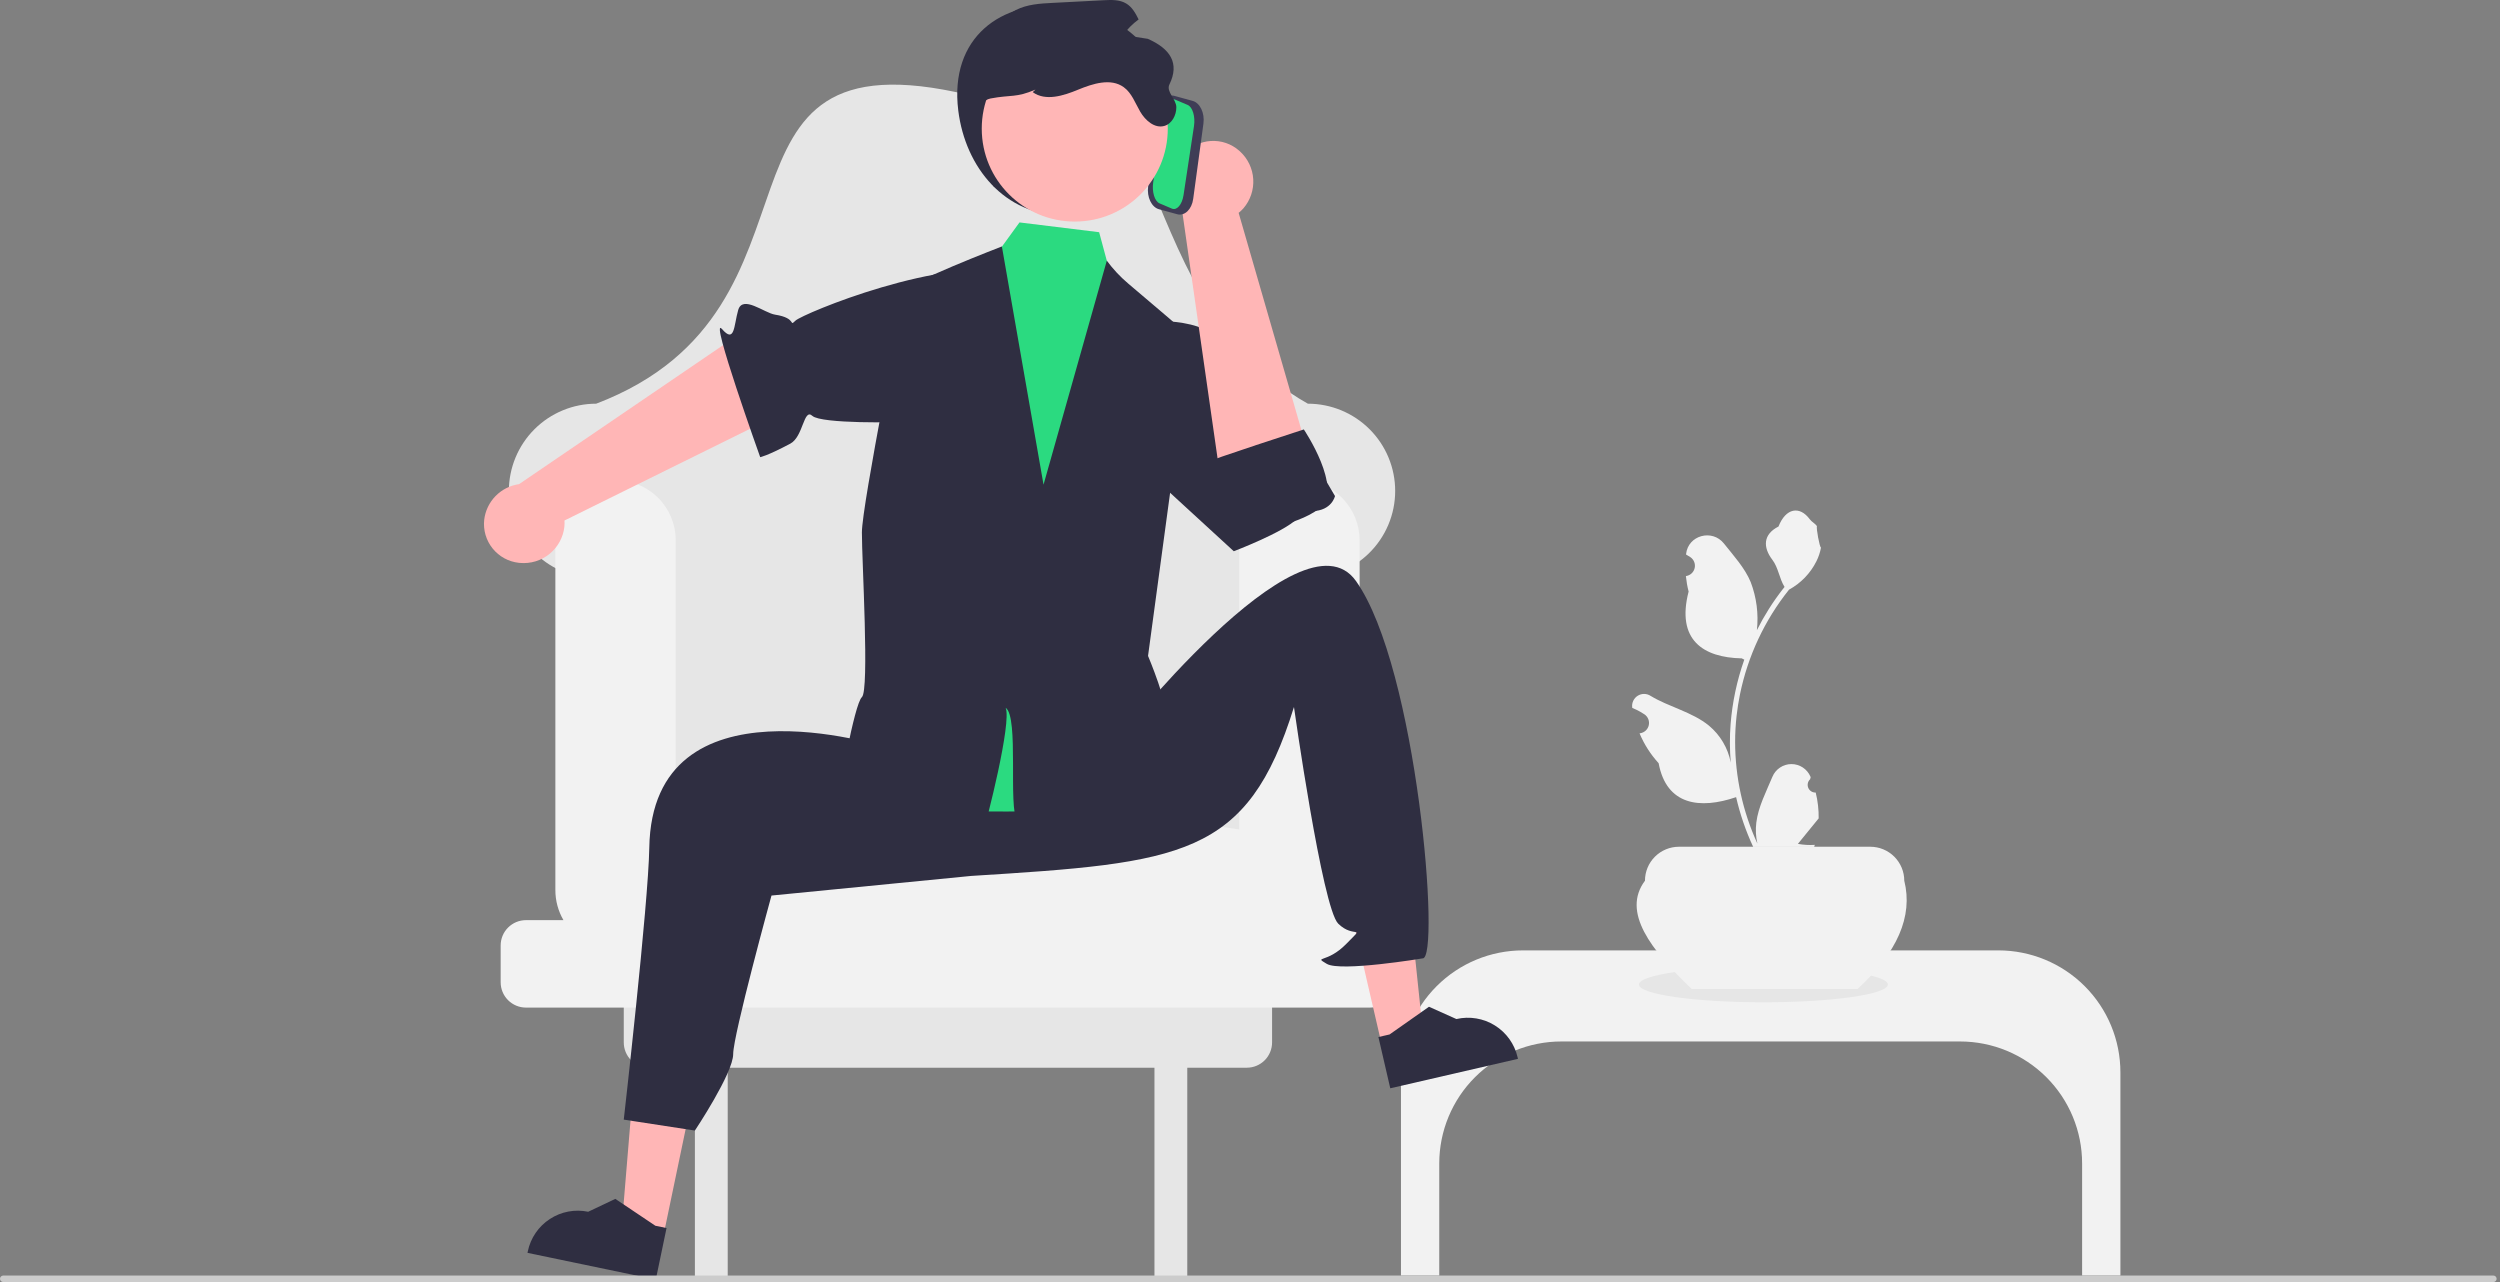 <svg width="429" height="220" viewBox="0 0 429 220" fill="none" xmlns="http://www.w3.org/2000/svg">
<rect x="0" y="0" width="429" height="220" fill="#808080" stroke="none"/>
<g clip-path="url(#clip0_514_2)">
<path d="M311.573 135.999C311.304 136.012 311.036 135.941 310.808 135.796C310.58 135.652 310.401 135.441 310.297 135.192C310.193 134.943 310.168 134.668 310.225 134.404C310.283 134.14 310.42 133.901 310.618 133.717L310.709 133.359C310.697 133.33 310.685 133.301 310.673 133.273C310.401 132.631 309.945 132.084 309.363 131.7C308.781 131.317 308.098 131.113 307.401 131.116C306.703 131.118 306.022 131.327 305.443 131.715C304.863 132.103 304.412 132.653 304.145 133.297C303.077 135.866 301.718 138.439 301.383 141.155C301.236 142.355 301.298 143.572 301.567 144.752C299.059 139.287 297.757 133.348 297.749 127.337C297.748 125.828 297.832 124.321 298 122.822C298.139 121.593 298.331 120.373 298.577 119.161C299.922 112.588 302.807 106.427 306.998 101.185C309.026 100.079 310.666 98.379 311.698 96.314C312.071 95.571 312.335 94.779 312.481 93.961C312.253 93.991 311.619 90.51 311.791 90.297C311.473 89.813 310.902 89.573 310.554 89.101C308.822 86.756 306.436 87.165 305.19 90.353C302.529 91.694 302.503 93.919 304.136 96.059C305.175 97.42 305.318 99.263 306.229 100.72C306.135 100.84 306.038 100.956 305.944 101.076C304.23 103.278 302.736 105.642 301.483 108.135C301.788 105.342 301.424 102.517 300.423 99.892C299.408 97.446 297.505 95.385 295.829 93.27C293.816 90.73 289.689 91.838 289.334 95.059C289.331 95.09 289.328 95.121 289.324 95.152C289.573 95.293 289.817 95.442 290.055 95.599C290.355 95.799 290.587 96.084 290.721 96.418C290.855 96.752 290.885 97.119 290.807 97.47C290.73 97.821 290.547 98.141 290.284 98.387C290.022 98.633 289.69 98.794 289.335 98.849L289.298 98.854C289.387 99.75 289.543 100.638 289.767 101.511C287.617 109.815 292.258 112.84 298.885 112.976C299.031 113.051 299.174 113.125 299.32 113.197C298.062 116.759 297.273 120.469 296.972 124.235C296.802 126.456 296.812 128.688 297.002 130.908L296.991 130.829C296.511 128.36 295.193 126.133 293.259 124.523C290.387 122.166 286.329 121.299 283.231 119.404C282.902 119.193 282.519 119.08 282.127 119.079C281.736 119.078 281.353 119.189 281.022 119.399C280.692 119.608 280.429 119.908 280.263 120.262C280.098 120.616 280.037 121.011 280.089 121.398C280.093 121.426 280.097 121.453 280.101 121.481C280.563 121.669 281.013 121.885 281.448 122.129C281.697 122.269 281.94 122.418 282.179 122.576C282.478 122.775 282.71 123.061 282.844 123.395C282.979 123.729 283.009 124.095 282.931 124.447C282.853 124.798 282.671 125.117 282.408 125.363C282.145 125.609 281.814 125.77 281.458 125.825L281.421 125.831C281.395 125.834 281.373 125.838 281.346 125.842C282.136 127.724 283.243 129.457 284.621 130.964C285.965 138.213 291.738 138.901 297.914 136.79H297.917C298.595 139.731 299.577 142.594 300.847 145.332H311.311C311.349 145.216 311.383 145.096 311.416 144.98C310.448 145.041 309.475 144.983 308.521 144.808C309.297 143.856 310.074 142.897 310.85 141.945C310.867 141.928 310.884 141.909 310.899 141.889C311.293 141.402 311.69 140.919 312.084 140.432L312.084 140.431C312.105 138.938 311.934 137.449 311.574 135.999L311.573 135.999Z" fill="#F2F2F2"/>
<path d="M342.913 163.086H261.354C255.798 163.086 250.469 165.291 246.541 169.215C242.612 173.139 240.405 178.462 240.405 184.012V218.887H246.977V199.643C246.977 194.093 249.184 188.77 253.113 184.846C257.041 180.922 262.37 178.717 267.925 178.717H336.342C341.897 178.717 347.226 180.922 351.154 184.846C355.083 188.77 357.29 194.093 357.29 199.643V218.887H363.862V184.012C363.862 178.462 361.655 173.139 357.726 169.215C353.797 165.291 348.469 163.086 342.913 163.086Z" fill="#F2F2F2"/>
<path d="M302.603 171.994C314.399 171.994 323.961 170.63 323.961 168.946C323.961 167.263 314.399 165.898 302.603 165.898C290.807 165.898 281.245 167.263 281.245 168.946C281.245 170.63 290.807 171.994 302.603 171.994Z" fill="#E6E6E6"/>
<path d="M318.749 169.711H290.301C283.278 162.988 278.257 156.509 282.277 151.13C282.277 149.584 282.891 148.101 283.986 147.008C285.08 145.915 286.565 145.301 288.112 145.301H320.938C322.485 145.301 323.97 145.915 325.064 147.008C326.158 148.101 326.773 149.584 326.773 151.13C328.304 157.259 325.569 163.453 318.749 169.711Z" fill="#F2F2F2"/>
<path d="M224.425 69.273C190.483 50.038 203.47 0.507 166.184 16.285C117.768 4.768 145.288 52.876 102.31 69.273C100.342 69.273 98.393 69.66 96.575 70.412C94.756 71.165 93.104 72.267 91.712 73.658C90.32 75.048 89.216 76.698 88.463 78.515C87.71 80.331 87.322 82.278 87.322 84.244V84.244C87.322 86.255 87.728 88.245 88.514 90.095C89.301 91.946 90.452 93.619 91.9 95.016C93.348 96.412 95.063 97.503 96.942 98.223C98.821 98.943 100.826 99.278 102.837 99.207L108.446 99.01V146.174H218.289V99.01L223.898 99.207C225.91 99.278 227.915 98.943 229.794 98.223C231.673 97.503 233.387 96.412 234.835 95.016C236.283 93.619 237.435 91.946 238.221 90.095C239.008 88.245 239.413 86.255 239.413 84.244V84.244C239.413 82.278 239.025 80.331 238.272 78.515C237.519 76.698 236.415 75.048 235.023 73.658C233.631 72.267 231.979 71.165 230.161 70.412C228.342 69.66 226.393 69.273 224.425 69.273V69.273Z" fill="#E6E6E6"/>
<path d="M213.946 168.215H111.381C110.229 168.215 109.124 168.672 108.31 169.486C107.495 170.299 107.038 171.403 107.038 172.553V178.882C107.038 180.032 107.495 181.136 108.31 181.949C109.124 182.763 110.229 183.22 111.381 183.22H119.243V219.795H124.876V183.22H198.104V219.795H203.737V183.22H213.946C215.098 183.22 216.203 182.763 217.017 181.949C217.832 181.136 218.289 180.032 218.289 178.882V172.553C218.289 171.403 217.832 170.299 217.017 169.486C216.203 168.672 215.098 168.215 213.946 168.215V168.215Z" fill="#E6E6E6"/>
<path d="M235.07 157.897H231.926C232.835 156.33 233.313 154.551 233.311 152.739V92.718C233.311 89.982 232.222 87.359 230.286 85.424C228.349 83.489 225.722 82.402 222.983 82.402C220.244 82.402 217.618 83.489 215.681 85.424C213.744 87.359 212.656 89.982 212.656 92.718V142.327C135.346 131.48 185.728 131.589 115.957 142.672V92.718C115.957 89.982 114.869 87.359 112.932 85.424C110.995 83.489 108.369 82.402 105.63 82.402C102.891 82.402 100.264 83.489 98.327 85.424C96.391 87.359 95.302 89.982 95.302 92.718V152.739C95.3 154.551 95.778 156.33 96.688 157.897H90.257C89.105 157.897 88.001 158.354 87.186 159.168C86.372 159.982 85.914 161.085 85.914 162.236V168.564C85.914 169.715 86.372 170.818 87.186 171.632C88.001 172.445 89.105 172.903 90.257 172.903H235.07C236.222 172.903 237.326 172.445 238.141 171.632C238.955 170.818 239.413 169.715 239.413 168.564V162.236C239.413 161.085 238.955 159.982 238.141 159.168C237.326 158.354 236.222 157.897 235.07 157.897Z" fill="#F2F2F2"/>
<path d="M89.223 96.598C91.047 96.764 92.864 96.213 94.288 95.061C95.711 93.91 96.629 92.248 96.845 90.431C96.883 90.061 96.89 89.689 96.867 89.317L139.87 68.064L129.423 55.594L89.073 83.079C87.54 83.295 86.121 84.012 85.038 85.118C83.956 86.225 83.27 87.658 83.089 89.195C82.897 90.962 83.417 92.734 84.533 94.119C85.649 95.504 87.27 96.39 89.039 96.581C89.1 96.588 89.162 96.593 89.223 96.598Z" fill="#FFB6B6"/>
<path d="M183.719 58.027C183.719 58.027 187.895 49.75 174.855 46.746C161.815 43.743 137.741 53.857 136.516 55.012C135.291 56.167 136.882 54.598 133.008 53.996C131.148 53.708 127.435 50.564 126.672 53.209C125.91 55.855 126.121 59.032 123.889 56.46C121.658 53.888 130.45 78.449 130.45 78.449C130.45 78.449 131.585 78.267 135.607 76.137C137.866 74.94 137.89 69.972 139.401 71.362C140.913 72.752 154.35 72.516 155.105 72.333C155.86 72.149 159.246 65.922 159.246 65.922L183.719 58.027Z" fill="#2F2E41"/>
<path d="M113.838 212.062L106.679 210.571L109.028 182.277L119.594 184.477L113.838 212.062Z" fill="#FFB6B6"/>
<path d="M112.534 219.575L90.518 214.991L90.576 214.713C91.05 212.443 92.407 210.454 94.349 209.183C96.291 207.912 98.658 207.464 100.931 207.937L100.932 207.937L105.589 205.727L112.456 210.337L114.378 210.737L112.534 219.575Z" fill="#2F2E41"/>
<path d="M237.104 179.268L244.23 177.624L241.272 149.387L230.756 151.813L237.104 179.268Z" fill="#FFB6B6"/>
<path d="M238.57 186.752L260.482 181.697L260.418 181.42C259.895 179.16 258.496 177.201 256.527 175.972C254.558 174.743 252.181 174.346 249.919 174.868L249.919 174.868L245.215 172.758L238.449 177.514L236.536 177.955L238.57 186.752Z" fill="#2F2E41"/>
<path d="M153.041 114.287L151.812 128.175C151.812 128.175 111.903 115.372 111.417 145.488C111.263 155.082 107.038 192.127 107.038 192.127L119.243 194.002C119.243 194.002 125.815 184.155 125.815 180.873C125.815 177.59 132.386 153.676 132.386 153.676L166.638 150.311C202.799 148.049 214.065 147.111 222.045 121.321C222.045 121.321 226.91 155.826 229.641 158.502C232.372 161.178 234.393 158.518 231.035 161.958C227.678 165.399 225.33 163.992 227.678 165.399C230.025 166.805 244.107 164.461 244.107 164.461C247.252 164.813 243.219 114.534 232.679 99.695C223.274 86.455 190.824 128.063 190.824 128.063L153.041 114.287Z" fill="#2F2E41"/>
<path d="M195.328 55.213C195.328 55.213 207.526 53.83 210.125 59.67C212.723 65.51 219.271 77.67 219.271 77.67C219.271 77.67 215.913 79.099 219.342 75.386C220.879 73.723 218.043 74.738 219.992 74.089C221.941 73.44 222.59 74.089 222.59 74.089L229.086 85.12C229.086 85.12 228.563 87.633 225.188 87.715C221.813 87.797 227.137 84.471 222.59 89.013C220.242 91.358 211.717 94.593 211.717 94.593L189.926 74.589L195.328 55.213Z" fill="#2F2E41"/>
<path d="M156.859 49.289L169.189 46.097L174.944 38.168L188.612 39.846L191.521 50.662L201.252 56.304C201.252 56.304 195.874 113.127 197.153 116.248C198.432 119.368 195.328 121.978 191.411 126C187.493 130.022 194.665 125.534 195.574 129.913C196.483 134.292 203.11 138.926 195.574 138.88C188.039 138.834 146.59 140.924 147.889 135.733C149.188 130.542 145.147 129.121 147.106 125.867C149.065 122.612 150.383 124.431 149.724 119.628C149.065 114.825 149.714 111.581 149.714 108.986C149.714 106.39 151.891 82.804 151.891 82.804L156.859 49.289Z" fill="#2BDA80"/>
<path d="M201.154 138.976C203.506 143.168 190.261 144.401 175.912 143.836C175.634 142.775 175.175 141.769 174.554 140.864C172.969 138.567 174.885 123.026 172.573 121.456C173.619 123.987 169.39 140.806 168.507 143.395C155.528 142.357 143.699 140.001 143.842 137.198C143.881 136.38 146.59 120.807 147.902 119.626C149.208 118.445 147.889 96.15 147.902 91.368C147.909 86.579 155.034 51.377 155.034 50.08C155.034 48.782 171.923 42.293 171.923 42.293L179.069 83.172L189.929 44.733C190.991 46.175 192.219 47.488 193.587 48.645C195.763 50.456 204.402 57.866 204.402 57.866L197.003 112.554C197.003 112.554 200.505 120.807 200.323 124.084C200.252 126.684 199.74 129.253 198.809 131.682C197.757 134.765 197.867 133.11 201.154 138.976Z" fill="#2F2E41"/>
<path d="M212.776 25.979C214.129 27.212 214.948 28.924 215.057 30.75C215.166 32.577 214.557 34.374 213.361 35.759C213.113 36.037 212.842 36.294 212.552 36.527L225.859 82.575L209.596 83.284L202.684 34.989C201.81 33.712 201.382 32.182 201.47 30.638C201.557 29.093 202.154 27.621 203.167 26.45C203.749 25.79 204.457 25.251 205.248 24.863C206.04 24.476 206.9 24.248 207.779 24.193C208.659 24.138 209.541 24.256 210.375 24.541C211.209 24.826 211.978 25.273 212.639 25.855C212.685 25.895 212.731 25.937 212.776 25.979Z" fill="#FFB6B6"/>
<path d="M207.035 79.353C207.554 78.94 223.738 73.691 223.738 73.691C223.738 73.691 230.612 83.907 226.458 87.212C222.304 90.518 213.231 91.38 213.231 91.38C213.231 91.38 209.418 89.237 209.508 86.712C209.597 84.186 207.035 79.353 207.035 79.353Z" fill="#2F2E41"/>
<path d="M197.02 32.02L198.78 19.078C199.024 17.283 200.251 16.105 201.515 16.451L204.66 17.312C205.925 17.658 206.755 19.4 206.511 21.195L204.752 34.137C204.508 35.931 203.281 37.11 202.016 36.764L198.871 35.903C197.607 35.556 196.776 33.815 197.02 32.02Z" fill="#3F3D56"/>
<path d="M197.892 31.268L199.685 19.429C199.934 17.788 200.828 16.746 201.679 17.107L203.796 18.004C204.647 18.365 205.137 19.995 204.889 21.636L203.096 33.475C202.847 35.117 201.952 36.159 201.101 35.798L198.985 34.9C198.134 34.539 197.643 32.91 197.892 31.268Z" fill="#2BDA80"/>
<path d="M164.44 18.973C165.663 28.828 172.499 36.954 182.44 36.954C184.804 36.954 187.145 36.489 189.329 35.586C191.513 34.682 193.497 33.357 195.168 31.688C196.84 30.018 198.166 28.036 199.07 25.854C199.975 23.673 200.44 21.335 200.44 18.973C200.44 9.043 192.339 1.911 182.44 0.993C171.937 0.018 162.87 6.321 164.44 18.973Z" fill="#2F2E41"/>
<path d="M184.43 38.022C193.246 38.022 200.392 30.883 200.392 22.077C200.392 13.271 193.246 6.133 184.43 6.133C175.615 6.133 168.468 13.271 168.468 22.077C168.468 30.883 175.615 38.022 184.43 38.022Z" fill="#FFB6B6"/>
<path d="M167.902 23.814C168.407 27.279 171.363 32.113 170.671 32.113C169.979 32.113 165.057 17.83 169.979 16.898C173.549 16.223 174.347 16.815 177.684 15.37L177.214 15.813C179.422 17.417 182.496 16.428 185.016 15.384C187.543 14.347 190.61 13.357 192.825 14.955C194.217 15.958 194.805 17.701 195.67 19.18C196.536 20.667 198.135 22.071 199.783 21.615C201.105 21.248 201.867 19.768 201.86 18.399C201.853 17.03 200.068 15.727 200.669 14.499C202.45 10.858 200.848 8.376 196.965 6.663C195.553 6.449 194.14 6.23 192.728 6.006C193.468 4.982 194.365 4.081 195.387 3.337C194.86 2.265 194.258 1.186 193.24 0.591C192.112 -0.08 190.714 -0.031 189.405 0.038C186.484 0.19 183.564 0.342 180.647 0.494C178.487 0.605 176.251 0.736 174.32 1.725C171.91 2.963 170.332 5.377 169.183 7.832C166.607 13.351 167.016 17.791 167.902 23.814Z" fill="#2F2E41"/>
<path d="M2.47253e-06 219.441C-0 219.514 0.014 219.587 0.042 219.655C0.07 219.722 0.111 219.784 0.163 219.836C0.215 219.888 0.277 219.929 0.345 219.957C0.412 219.985 0.485 219.999 0.559 219.999H427.862C428.011 219.999 428.153 219.94 428.257 219.835C428.362 219.731 428.421 219.589 428.421 219.441C428.421 219.293 428.362 219.151 428.257 219.046C428.153 218.942 428.011 218.883 427.862 218.883H0.559C0.485 218.883 0.412 218.897 0.345 218.925C0.277 218.953 0.215 218.994 0.163 219.046C0.111 219.098 0.07 219.159 0.042 219.227C0.014 219.295 -0 219.367 2.47253e-06 219.441V219.441Z" fill="#CCCCCC"/>
</g>
<defs>
<clipPath id="clip0_514_2">
<rect width="428.421" height="220" fill="white"/>
</clipPath>
</defs>
</svg>
